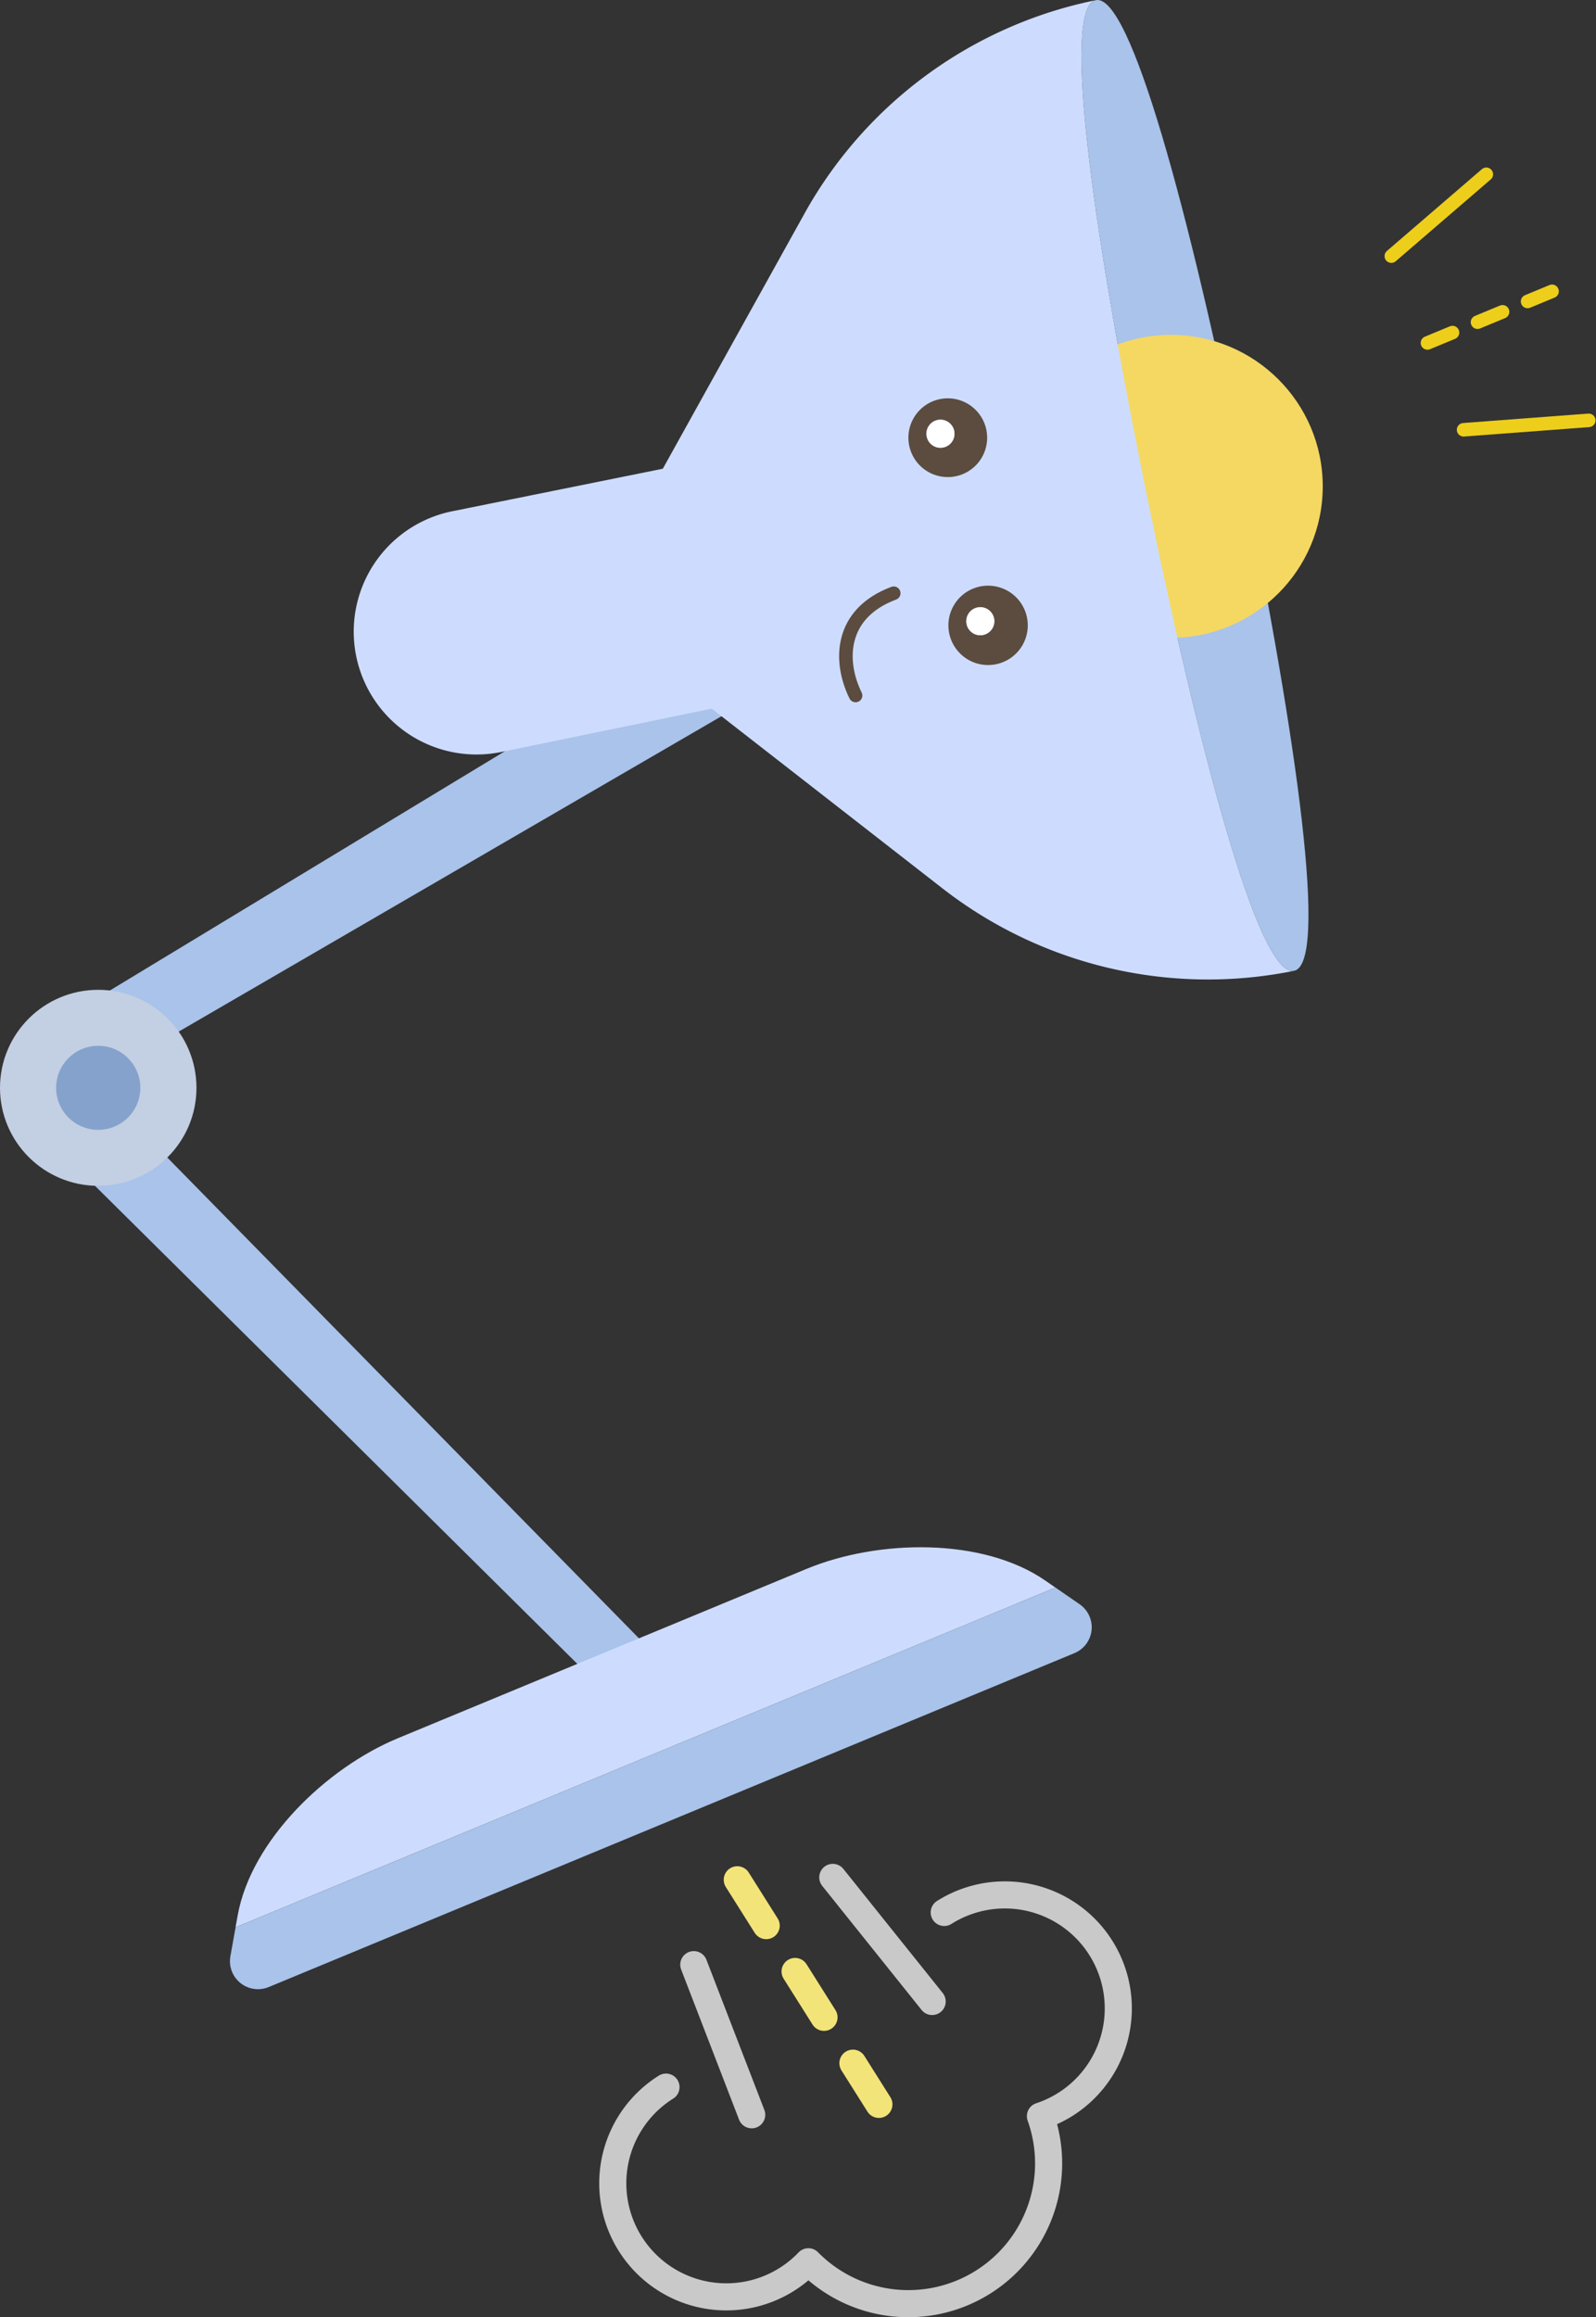 <svg xmlns="http://www.w3.org/2000/svg" width="117.795" height="171.007" viewBox="0 0 117.795 171.007"><rect x="0" y="0" width="117.795" height="171.007" fill="#333333" stroke="none"/><path d="M569.224,230l2.929,2.907-.2,2.574-41.7,24.228a6.983,6.983,0,0,0-5.13-3Z" transform="translate(-517.238 -183.476)" fill="#a9c3ea"/><g transform="translate(102.688 12.863)"><line y1="3.81" x2="9.195" transform="translate(2.668 8.636)" fill="none" stroke="#edce1b" stroke-linecap="round" stroke-linejoin="round" stroke-width="1" stroke-dasharray="2"/><line y1="0.695" x2="9.236" transform="translate(5.336 18.159)" fill="#e595c5" stroke="#edce1b" stroke-linecap="round" stroke-linejoin="round" stroke-width="1"/><line x1="7.011" y2="6.038" transform="translate(0)" fill="#e595c5" stroke="#edce1b" stroke-linecap="round" stroke-linejoin="round" stroke-width="1"/></g><path d="M522.9,306.942c.173.013.346.026.522.026a6.975,6.975,0,0,0,4.917-2.019l37.1,37.816h-6.39Z" transform="translate(-516.164 -219.701)" fill="#a9c3ea"/><g transform="translate(16.968 114.184)"><path d="M543.628,388.124c.992-5.521,6.534-10.879,11.827-13.072l12.223-5.064,5.9-2.445,12.032-4.986c5.294-2.193,13.009-2.329,17.63.866l.738.511-60.51,25.073Z" transform="translate(-543.052 -360.959)" fill="#cddcfe"/><path d="M542.7,393.922l.383-2.133,60.51-25.073,1.786,1.234a2.064,2.064,0,0,1-.385,3.607L545.53,396.2A2.07,2.07,0,0,1,542.7,393.922Z" transform="translate(-542.663 -363.742)" fill="#a9c3ea"/></g><ellipse cx="7.25" cy="7.233" rx="7.25" ry="7.233" transform="translate(0 73.047)" fill="#c3cfe2"/><ellipse cx="3.107" cy="3.1" rx="3.107" ry="3.1" transform="translate(4.143 77.18)" fill="#85a2cc"/><g transform="translate(26.08)"><path d="M668.861,176.492c-4.039-19.781-6.284-36.026-3.762-36.538s6.826,15.314,10.865,35.095,6.284,36.026,3.762,36.538h0C677.2,212.1,672.9,196.272,668.861,176.492Z" transform="translate(-610.297 -139.942)" fill="#a9c3ea"/><ellipse cx="11.207" cy="11.181" rx="11.207" ry="11.181" transform="translate(49.133 24.712)" fill="#f4d862"/><path d="M586.711,192.251l2.04,1.589,14.981,11.668a31.907,31.907,0,0,0,25.958,6.09h0c-2.522.513-6.826-15.314-10.865-35.095s-6.284-36.026-3.762-36.538h0a31.846,31.846,0,0,0-21.5,15.735L583.1,174.544l-15.561,3.143a9.065,9.065,0,1,0,3.627,17.764l11.5-2.367Z" transform="translate(-560.26 -139.953)" fill="#cddcfe"/><g transform="translate(40.967 29.387)"><path d="M643.215,202.489a2.906,2.906,0,1,0-3.7-1.847A2.908,2.908,0,0,0,643.215,202.489Zm-2.464-2.72a1.036,1.036,0,1,1,1.307.653A1.028,1.028,0,0,1,640.751,199.769Z" transform="translate(-639.372 -196.823)" fill="#5b4c3f"/><path d="M642.007,201.274a1.032,1.032,0,1,1,1.3.656A1.029,1.029,0,0,1,642.007,201.274Z" transform="translate(-640.618 -198.321)" fill="#fff"/><path d="M645.2,227.422a2.929,2.929,0,1,0,1.87-3.671A2.928,2.928,0,0,0,645.2,227.422Zm1.232-.873a1.035,1.035,0,1,1,1.307.653A1.027,1.027,0,0,1,646.429,226.549Z" transform="translate(-642.11 -209.768)" fill="#5b4c3f"/><path d="M647.685,228.054a1.032,1.032,0,1,1,1.3.656A1.031,1.031,0,0,1,647.685,228.054Z" transform="translate(-643.355 -211.266)" fill="#fff"/></g><path d="M631.176,232.228c-1.234-2.5-1.2-6.045,2.816-7.549" transform="translate(-594.109 -180.901)" fill="none" stroke="#5b4c3f" stroke-linecap="round" stroke-miterlimit="10" stroke-width="1"/></g><g transform="translate(45.229 138.549)"><line x2="10.452" y2="16.576" transform="translate(9.187 0.176)" fill="none" stroke="#f2e479" stroke-linecap="round" stroke-miterlimit="10" stroke-width="2" stroke-dasharray="4"/><g transform="translate(5.977)"><line x2="7.334" y2="9.158" transform="translate(10.259)" fill="none" stroke="#c9c9c9" stroke-linecap="round" stroke-linejoin="round" stroke-width="2"/><line x2="4.274" y2="11.079" transform="translate(0 6.439)" fill="none" stroke="#c9c9c9" stroke-linecap="round" stroke-linejoin="round" stroke-width="2"/></g><path d="M601.164,424.812a8.38,8.38,0,1,0,10.51,12.89A10.352,10.352,0,0,0,628.8,426.955a8.375,8.375,0,1,0-7.1-15.033" transform="translate(-597.239 -409.335)" fill="none" stroke="#c9c9c9" stroke-linecap="round" stroke-linejoin="round" stroke-width="2"/></g></svg>